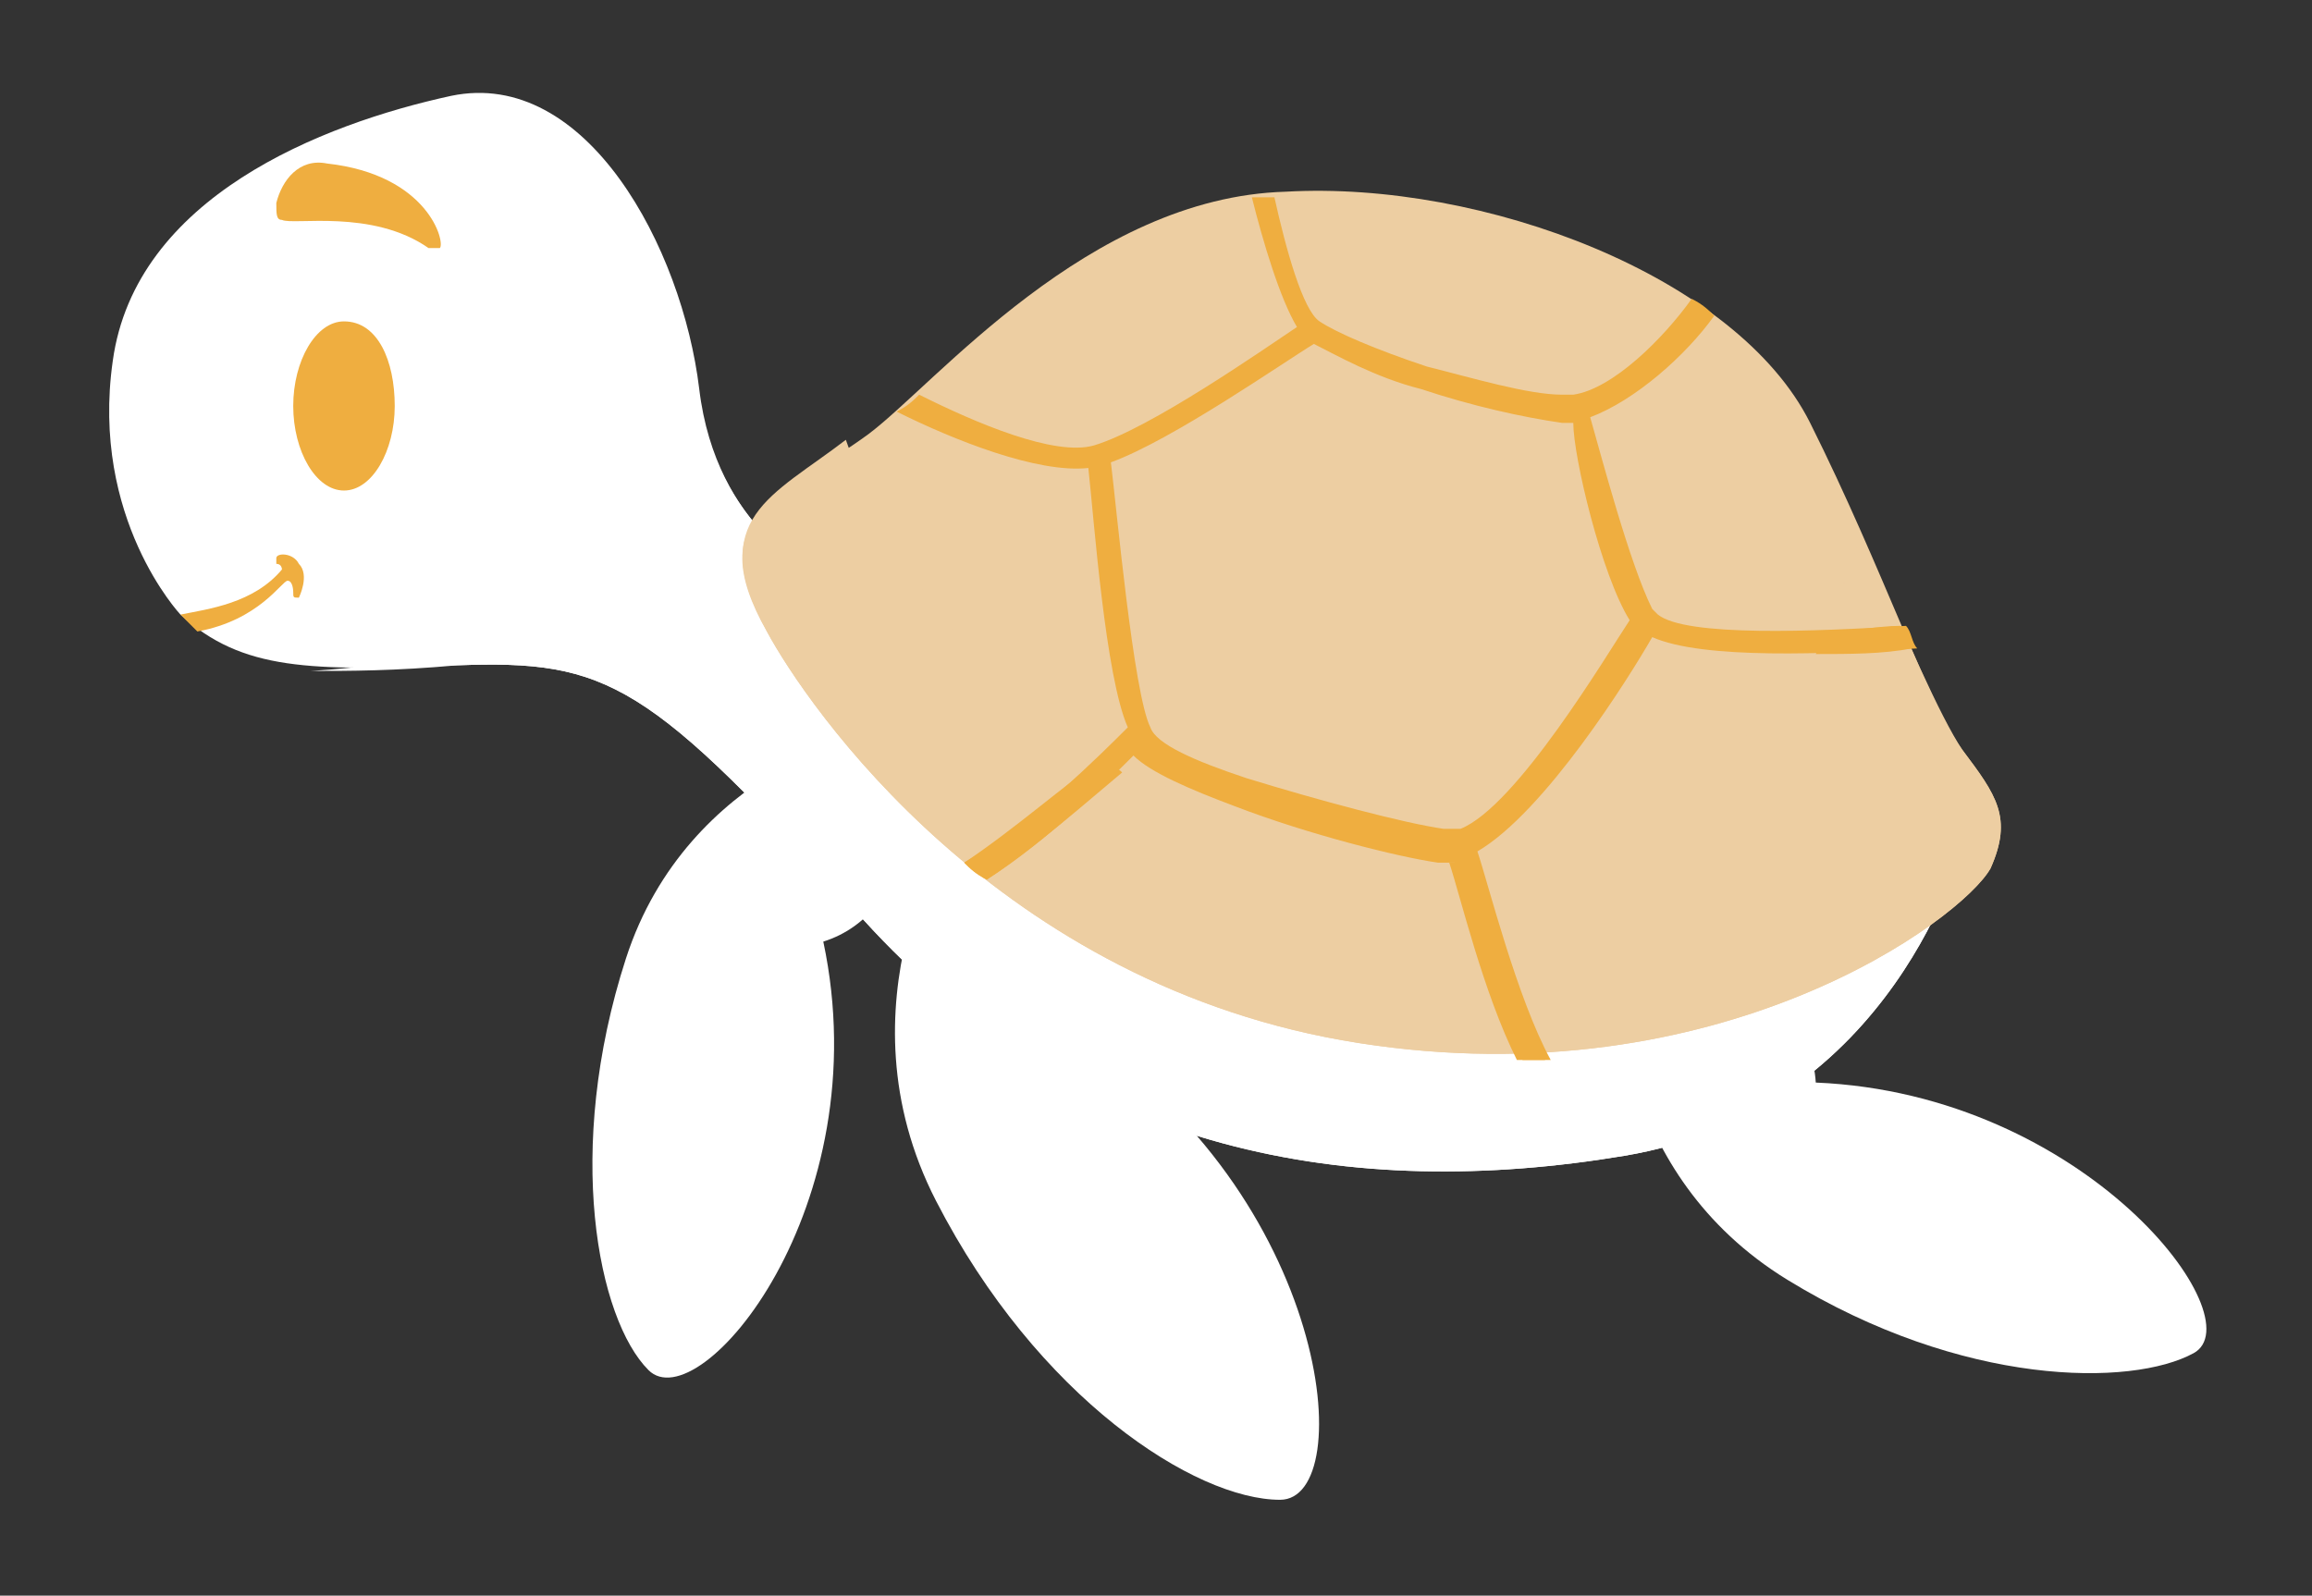 <?xml version="1.0" encoding="utf-8"?>
<!-- Generator: Adobe Illustrator 24.0.3, SVG Export Plug-In . SVG Version: 6.00 Build 0)  -->
<svg version="1.1" id="Calque_1" xmlns="http://www.w3.org/2000/svg" xmlns:xlink="http://www.w3.org/1999/xlink" x="0px" y="0px"
	 viewBox="0 0 41 28.3" style="enable-background:new 0 0 41 28.3;" xml:space="preserve">
<rect x="0" y="0" width="41" height="28.3" fill="#333333" stroke="none"/>
<style type="text/css">
	.st0{fill-rule:evenodd;clip-rule:evenodd;fill:#FFFFFF;}
	.st1{fill-rule:evenodd;clip-rule:evenodd;fill:#EDCEA2;}
	.st2{fill-rule:evenodd;clip-rule:evenodd;fill:#EFAE40;}
</style>
<title>abeille</title>
<g>
	<path class="st0" d="M15.6,12.9c0,0-3.4,0.7-4.5,4.1c-1.1,3.4-0.5,6.4,0.4,7.3c0.9,0.9,4.1-2.9,3.1-7.6
		C16.2,16.2,16.5,13.9,15.6,12.9z"/>
	<path class="st0" d="M3.2,10.9c0,0-1.6-1.7-1.2-4.5c0.4-2.9,3.7-4.2,6-4.7c2.4-0.5,4.1,2.7,4.4,5.2c0.3,2.5,2.1,3.3,2.1,3.3
		L25,13.1l9.8,1.9c0,0-1.2,4.7-6,5.5c-4.8,0.8-9.7,0-13.5-4.2c-3.8-4.2-4.5-4.6-7.2-4.5C5.5,11.9,4.3,11.9,3.2,10.9z"/>
	<path class="st0" d="M12.6,7.9c0.6,1.7,1.9,2.3,1.9,2.3L25,13.1l9.8,1.9c0,0-1.2,4.7-6,5.5c-4.8,0.8-9.7,0-13.5-4.2
		c-3.8-4.2-4.5-4.6-7.2-4.5c-1.1,0.1-1.9,0.1-2.6,0.1c0,0,2.2-0.1,4.5-0.8C12.4,10.3,12.6,7.9,12.6,7.9L12.6,7.9z"/>
	<path class="st0" d="M16.9,14.6c0,0-2.1,3.2-0.3,6.7c1.8,3.5,4.6,5.3,6.1,5.3c1.4,0,0.9-5.4-3.6-8.3C20.1,16.7,18.5,14.7,16.9,14.6
		z"/>
	<path class="st0" d="M28.7,17.4c0,0-0.1,3.4,3,5.3c3.1,1.9,6.1,1.9,7.2,1.3c1.1-0.6-1.9-4.6-6.7-4.8C32.1,17.5,29.9,16.7,28.7,17.4
		z"/>
	<path class="st1" d="M13.6,11.2c0.7,1.3,4.1,6.3,10.5,7.3c6.4,1,10.7-2.2,11.2-3.1c0.4-0.9,0.1-1.3-0.5-2.1
		c-0.6-0.8-1.4-3.2-2.7-5.8c-1.3-2.6-5.8-4.3-9.3-4.1c-3.5,0.1-6.2,3.4-7.4,4.3C13.9,8.8,12.4,9.1,13.6,11.2z"/>
	<path class="st1" d="M13.6,11.2c0.7,1.3,4.1,6.3,10.5,7.3c6.4,1,10.7-2.2,11.2-3.1c0.4-0.9,0.1-1.3-0.5-2.1c-0.4-0.6-1-2-1.8-3.8
		c-1,3.3-4,6.8-9.9,5.3c-5.1-1.3-7.2-4.4-8.1-7C13.7,8.8,12.5,9.2,13.6,11.2z"/>
	<path class="st2" d="M17.1,15.3c0.1,0.1,0.2,0.2,0.4,0.3c1.1-0.7,2.2-1.8,2.6-2.2c0.3,0.3,1,0.6,1.8,0.9c1.3,0.5,2.9,0.9,3.6,1
		c0.1,0,0.2,0,0.3,0c0.2,0.6,0.6,2.3,1.2,3.5c0.2,0,0.3,0,0.5,0c-0.6-1.1-1.1-3.1-1.3-3.7c1.2-0.7,2.7-3.1,3.1-3.8
		c0.9,0.4,3.1,0.3,4.7,0.2c-0.1-0.1-0.1-0.3-0.2-0.4c-1.6,0.1-3.9,0.2-4.4-0.2c0,0,0,0-0.1-0.1c0,0,0,0,0,0
		c-0.4-0.8-0.9-2.7-1.1-3.4c0.8-0.3,1.7-1.1,2.2-1.8c-0.1-0.1-0.2-0.2-0.4-0.3C29.5,6,28.6,6.9,27.9,7c0,0,0,0,0,0l0,0
		c-0.1,0-0.2,0-0.2,0c-0.6,0-1.6-0.3-2.4-0.5c-0.9-0.3-1.6-0.6-1.9-0.8c-0.3-0.2-0.6-1.3-0.8-2.2c-0.1,0-0.3,0-0.4,0
		c0.2,0.8,0.5,1.8,0.8,2.3c-0.6,0.4-2.6,1.8-3.6,2.1c0,0,0,0,0,0c-0.7,0.2-2.1-0.4-3.1-0.9c-0.1,0.1-0.2,0.2-0.4,0.3
		c1,0.5,2.5,1.1,3.4,1c0.1,0.9,0.3,3.7,0.7,4.6C19.5,13.4,18.3,14.6,17.1,15.3L17.1,15.3z M28.9,11c-0.4,0.6-2,3.3-3,3.7
		c0,0,0,0,0,0c0,0-0.1,0-0.1,0c-0.1,0-0.2,0-0.2,0c-0.7-0.1-2.2-0.5-3.5-0.9c-0.9-0.3-1.6-0.6-1.7-0.9l0,0c-0.3-0.6-0.6-3.9-0.7-4.7
		c1.1-0.4,3.1-1.8,3.6-2.1c0.4,0.2,1.1,0.6,1.9,0.8c0.9,0.3,1.8,0.5,2.5,0.6c0.1,0,0.1,0,0.2,0C27.9,8.1,28.4,10.2,28.9,11
		C28.9,11,28.9,11,28.9,11z"/>
	<path class="st2" d="M17.1,15.3c0.1,0.1,0.2,0.2,0.4,0.3c0.9-0.6,1.8-1.4,2.4-1.9c-0.1-0.1-0.3-0.2-0.4-0.2
		C18.9,13.9,18,14.7,17.1,15.3L17.1,15.3z M25.7,15.3c0.2,0.6,0.6,2.3,1.2,3.5c0.2,0,0.3,0,0.5,0c-0.5-1-1-2.7-1.2-3.5
		C26,15.3,25.9,15.3,25.7,15.3L25.7,15.3z M32.2,11.6c0.6,0,1.2,0,1.7-0.1c-0.1-0.1-0.1-0.3-0.2-0.4c-0.4,0-0.8,0.1-1.3,0.1
		C32.4,11.3,32.3,11.4,32.2,11.6z"/>
	<path class="st2" d="M4.9,3.6c0,0.2,0,0.3,0.1,0.3C5.2,4,6.6,3.7,7.6,4.4c0,0,0.1,0,0.2,0c0.1-0.1-0.2-1.3-2-1.5
		C5.3,2.8,5,3.2,4.9,3.6z"/>
	<path class="st2" d="M6.1,8.7c0.5,0,0.9-0.7,0.9-1.5S6.7,5.7,6.1,5.7c-0.5,0-0.9,0.7-0.9,1.5S5.6,8.7,6.1,8.7z"/>
	<path class="st2" d="M3.5,11.2c1.1-0.2,1.5-0.9,1.6-0.9c0.1,0,0.1,0.2,0.1,0.2c0,0.1,0,0.1,0.1,0.1c0,0,0.2-0.4,0-0.6
		C5.2,9.8,4.9,9.8,4.9,9.9c0,0,0,0.1,0,0.1C5,10,5,10.1,5,10.1c-0.5,0.6-1.3,0.7-1.8,0.8c0,0,0.1,0.1,0.1,0.1
		C3.3,11,3.4,11.1,3.5,11.2z"/>
</g>
</svg>
